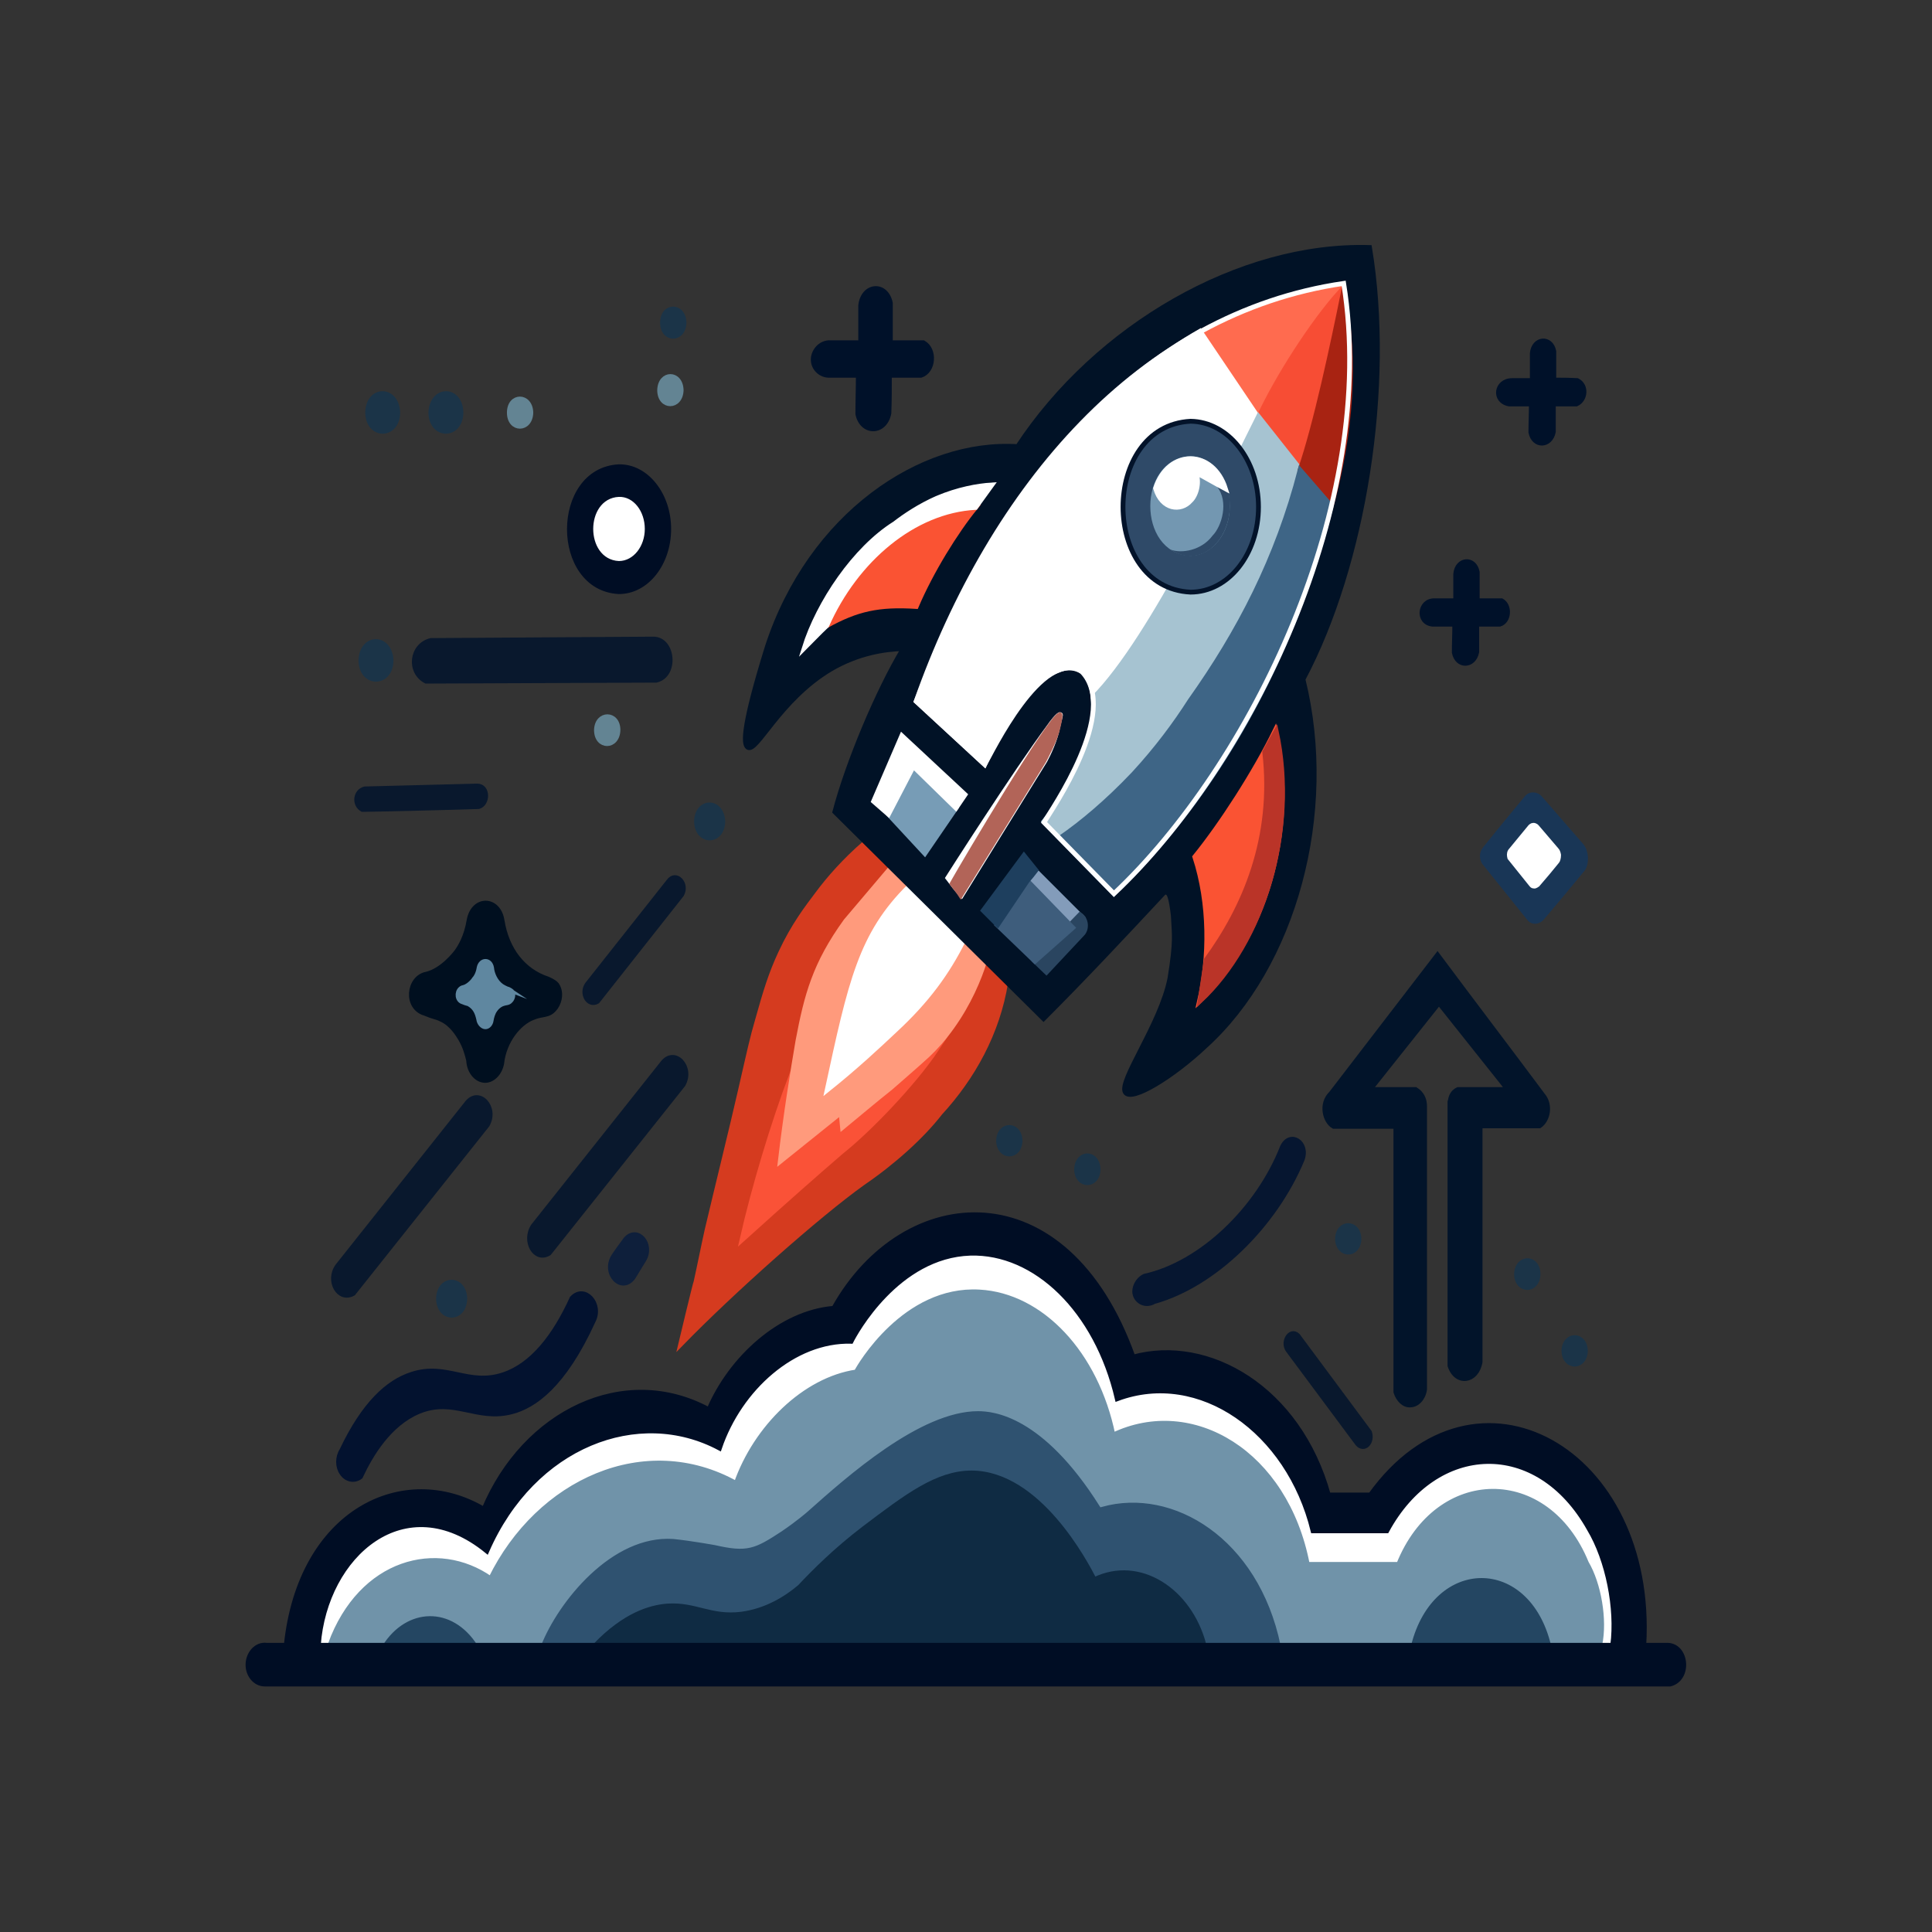 <?xml version="1.0" encoding="utf-8"?>
<!-- Generator: Adobe Illustrator 27.3.1, SVG Export Plug-In . SVG Version: 6.00 Build 0)  -->
<svg version="1.1" id="Layer_2_00000072246824497047557200000003276225096065795734_"
	 xmlns="http://www.w3.org/2000/svg" xmlns:xlink="http://www.w3.org/1999/xlink" x="0px" y="0px" viewBox="0 0 403.6 403.6"
	 style="enable-background:new 0 0 403.6 403.6;" xml:space="preserve">
<rect x="0" y="0" width="403.6" height="403.6" fill="#333333" stroke="none"/>
<style type="text/css">
	.st0{fill:#D53B1F;stroke:#D53B1F;stroke-miterlimit:10;}
	.st1{fill:#FA5237;stroke:#FA5237;stroke-miterlimit:10;}
	.st2{fill:#FF9A7C;stroke:#FF9A7C;stroke-miterlimit:10;}
	.st3{fill:#FFFFFF;stroke:#FFFFFF;stroke-miterlimit:10;}
	.st4{fill:#011226;stroke:#011226;stroke-miterlimit:10;}
	.st5{fill:#FA5333;stroke:#FA5333;stroke-miterlimit:10;}
	.st6{fill:#FF6B4F;stroke:#FF6B4F;stroke-miterlimit:10;}
	.st7{fill:#BA3428;stroke:#BA3428;stroke-miterlimit:10;}
	.st8{fill:#F74D34;stroke:#F74D34;stroke-miterlimit:10;}
	.st9{fill:#A6C3D1;stroke:#A6C3D1;stroke-miterlimit:10;}
	.st10{fill:#A82312;stroke:#A82312;stroke-miterlimit:10;}
	.st11{fill:#3E6586;stroke:#3E6586;stroke-miterlimit:10;}
	.st12{fill:none;stroke:#FFFFFF;stroke-miterlimit:10;}
	.st13{fill:#2F4A68;stroke:#03132A;stroke-miterlimit:10;}
	.st14{fill:#7397B1;stroke:#7397B1;stroke-miterlimit:10;}
	.st15{fill:#2F4A68;}
	.st16{fill:#779CB6;stroke:#779CB6;stroke-miterlimit:10;}
	.st17{fill:#839CBA;stroke:#839CBA;stroke-miterlimit:10;}
	.st18{fill:#2A4560;stroke:#2A4560;stroke-miterlimit:10;}
	.st19{fill:#3E5D7C;stroke:#3E5D7C;stroke-miterlimit:10;}
	.st20{fill:#1E3F5E;stroke:#1E3F5E;stroke-miterlimit:10;}
	.st21{fill:#B26458;stroke:#B26458;stroke-miterlimit:10;}
	.st22{fill:#001129;stroke:#001129;stroke-miterlimit:10;}
	.st23{fill:#09182D;stroke:#09182D;stroke-miterlimit:10;}
	.st24{fill:#061630;stroke:#061630;stroke-miterlimit:10;}
	.st25{fill:#03122F;stroke:#03122F;stroke-miterlimit:10;}
	.st26{fill:#02142A;stroke:#02142A;stroke-miterlimit:10;}
	.st27{fill:#000D24;stroke:#000D24;stroke-miterlimit:10;}
	.st28{fill:#1B3448;stroke:#1B3448;stroke-miterlimit:10;}
	.st29{fill:#638493;stroke:#638493;stroke-miterlimit:10;}
	.st30{fill:#0E1F3B;stroke:#0E1F3B;stroke-miterlimit:10;}
	.st31{fill:#000F1F;stroke:#000F1F;stroke-miterlimit:10;}
	.st32{fill:#5F87A0;stroke:#5F87A0;stroke-miterlimit:10;}
	.st33{fill:#193656;stroke:#193656;stroke-miterlimit:10;}
	.st34{fill:#2F5270;stroke:#2F5270;stroke-miterlimit:10;}
	.st35{fill:#0F2B43;stroke:#0F2B43;stroke-miterlimit:10;}
	.st36{fill:#244662;stroke:#244662;stroke-miterlimit:10;}
	.st37{fill:#7093A9;stroke:#7093A9;stroke-miterlimit:10;}
</style>
<path class="st0" d="M142.2,280.8c10.7-11,28.7-27,38.1-33.7c6.3-4.3,12.3-9.7,16.1-14.6c6.8-7.4,12-16.7,13.7-27.3L180.8,176
	c-4.4,3.8-7.7,7.6-10,10.7c-2.1,2.8-5,6.5-7.7,12.3c-2.1,4.5-3.2,8.2-4.8,13.9c-1.2,4.1-1.6,6.1-3.6,14.8c-1.8,7.9-4.9,20.4-7,29.3
	c-0.8,3.6-1.5,7.2-2.3,10.8C145.3,267.8,142.2,280.8,142.2,280.8z"/>
<path class="st1" d="M155,259c9.2-8.3,16-14.3,20.9-18.5c5.2-4.1,14.8-13.9,19.8-21.4c-6.5,5.4-13,10.8-19.5,16.3l-0.3-3l-12.6,10.1
	c0.6-5.4,1.5-12.8,2.1-18.1C161.5,234.7,157.5,248,155,259z"/>
<path class="st2" d="M163,242.6l12.7-10.2l0.3,3.1c3.4-2.8,6.7-5.6,10.1-8.3c2.6-2.3,5.2-4.5,7.7-6.8c1.6-1.5,3.4-3.5,5.1-5.9
	c3.5-4.9,5.6-9.9,6.8-13.7l-19.6-19.5l-9.4,11.1c-6.5,9-8.2,15.5-10,25C165.6,223.9,164.2,232.4,163,242.6z"/>
<path class="st3" d="M172.8,227.7c6-4.8,10.7-9.2,14.2-12.5c6.7-6.2,10.9-12,14.3-18.8L190,185.1C179.8,195.2,177.7,205,172.8,227.7
	z"/>
<path class="st4" d="M243.4,186.2L243.4,186.2c0,0,0.6,0.4,0.6,0.4c0.3,0.2,0.7,1.2,1.1,4.6c0.2,4.1,0.6,5.2-0.7,13.2
	c-1.9,9.6-10.8,21.5-9.3,23.8c1.3,2,9.9-3.3,16.6-9.6c18.6-16.8,27.4-48.7,20.5-76.7c12.7-23.9,18.7-61.2,13.9-90.2
	c-27.1-0.8-57,16.5-73.5,41.6c-20.1-1.3-43.3,14.2-52.3,41.8c-5,16.1-5.1,20.3-4.1,21c1.8,1.3,6.6-9.9,17.3-16.3
	c5.8-3.4,11.3-4.2,15.2-4.3c-5.3,8.8-11.6,23.8-14.3,34.1l43.6,43.2C226.6,204.2,235,195.2,243.4,186.2L243.4,186.2z"/>
<path class="st5" d="M266.5,179c-3.5,17.2-12.7,27-15.9,30.1c2.1-9.1,2.2-20.3-1-30.1c5.6-6.9,12.6-17.8,16.8-26.4
	C267.6,157.7,268.9,167.5,266.5,179L266.5,179z"/>
<path class="st6" d="M262.9,87.2l-12.2-17.8c7.8-4.4,20.6-8.6,29.3-9.6l0,0c-1.4,2.1-4.4,5.8-6.1,7.9
	C269.4,73.8,267.4,76.7,262.9,87.2z"/>
<path class="st5" d="M188,111.6c-1.4,1-6,4.2-10.4,10.5c-2.3,3.2-3.9,6.3-4.9,8.6c6.3-3.5,10.9-4.5,18.7-4
	c3.1-7.3,8.3-15.7,12.4-20.7C200.3,106.2,194.3,107.3,188,111.6L188,111.6z"/>
<path class="st7" d="M264.2,157.1c2.1,18-4.3,32.6-12.2,43.4l-1.3,8.6c13.1-12.2,20.4-35.6,15.9-56.4
	C265.8,154.1,265,155.6,264.2,157.1L264.2,157.1z"/>
<path class="st3" d="M172.7,130.7c-1.6,1.5-3.1,3.1-4.7,4.7c3-9.6,10.6-20.8,18.9-26c2.2-1.7,5.2-3.7,8.8-5.3
	c4.5-1.9,8.5-2.6,11.5-2.8l-3.4,4.7C190.9,106.7,178.8,116.9,172.7,130.7L172.7,130.7z"/>
<path class="st3" d="M262.9,87.3l-12.2-18.1c-30,17.3-47.1,46.6-59.3,77.3l14.3,13.2c1.2-2.6,8-17,15.2-19.6
	c4.3-1.9,7.1,0.7,7.5,5.8C240.6,133.7,256.3,100,262.9,87.3L262.9,87.3z"/>
<path class="st8" d="M271.6,98.2l-8.7-10.9c3.8-8.3,11.3-20,17.1-26.4C278.5,72.2,275.1,87.6,271.6,98.2L271.6,98.2z"/>
<path class="st9" d="M271.6,98l-8.7-11c-5.6,11.1-22.1,46.4-34.5,58.8c0.6,2.6-0.2,6.8-1.1,8.8c-2.1,6.1-4.8,11.4-9.2,17
	c1.1,1.1,2.2,2.2,3.3,3.3c11.6-8.4,18.6-15.8,28.1-30.2c3.9-5.8,5.9-9,7.6-11.8c0,0,2-3.5,3.8-7C266.4,115.4,270.3,102.2,271.6,98z"
	/>
<path class="st10" d="M271.6,98.2c3.3-9.6,6.8-26.2,9-37c2.8,14.4,1.6,29.3-2.5,44.5L271.6,98.2z"/>
<path class="st11" d="M221.4,175.1c4.5-3.1,9.8-7.5,15.4-13.4c4.9-5.3,8.8-10.6,11.8-15.3c10.3-14.5,18.2-29.7,23-48.2l6.5,7.5
	c-8.1,31.9-23.8,60.2-45.4,81L221.4,175.1L221.4,175.1z"/>
<path class="st12" d="M191.4,146.5l14.3,13.2c1.5-2.6,12-24.5,20.3-19.4c8,8.3-6.3,28.8-7.9,31.5c4.9,5,9.7,9.9,14.6,14.9
	c28.4-26.7,55.4-81.4,48-127.5C238.1,65.4,207.2,101.7,191.4,146.5z"/>
<path class="st13" d="M262.9,105.9c0,9.9-6.3,17.8-14.2,17.8c-18.8-0.9-18.8-34.7,0-35.7C256.6,88.1,262.9,96.1,262.9,105.9z"/>
<path class="st14" d="M256.4,105.7c0,5.5-3.5,9.9-7.8,9.9c-10.4-0.5-10.4-19.2,0-19.8C252.9,95.8,256.4,100.2,256.4,105.7z"/>
<path class="st15" d="M244.5,114.8c2.3,0.9,6.5,0.2,8.8-2.9c1.9-1.9,3.5-7.1,0.9-10.3c0.9,0.5,1.5,0.8,2.5,1.4
	C258.3,111.9,251.2,119.3,244.5,114.8L244.5,114.8z"/>
<path class="st3" d="M249.8,98.7c2.1,1.1,4.1,2.3,6.2,3.4c-2.6-8.3-11.9-8.4-14.6-0.1c1.3,4.5,5.3,4.9,7.3,2.6
	C249.8,103.6,250.7,100.9,249.8,98.7z"/>
<polygon class="st16" points="190.8,160.1 199.7,168.8 193.2,178.3 185.6,170.1 "/>
<polygon class="st3" points="199.7,168.8 201.6,166 188.4,153.7 182.5,167.4 185.6,170.1 190.8,160.1 "/>
<polygon class="st17" points="216.3,181.9 214.6,184 224.1,193.8 226.1,191.7 "/>
<path class="st18" d="M216.2,200.8l2.4,2.3c2.5-2.7,5-5.3,7.5-8c1-1,0.9-3.1-0.5-4C222.5,194.3,219.3,197.6,216.2,200.8z"/>
<path class="st19" d="M208.3,193.2l6.3-9.2l9.5,9.8c-2.6,2.3-5.3,4.7-7.9,7C213.6,198.3,210.9,195.7,208.3,193.2z"/>
<path class="st20" d="M214.6,184c0.6-0.7,1.2-1.4,1.8-2.2c-0.8-1-1.7-2.1-2.5-3.1l-8.5,11.5l3,3L214.6,184z"/>
<path class="st3" d="M198,183.4c0.9,1.2,1.9,2.5,2.9,3.6c5.8-9.4,11.6-18.7,17.4-28.1c0.7-1.3,2.2-4.4,2.7-7.2
	c0.5-2,0.6-2.4,0.5-2.4c-0.3-0.3-2.1,2.1-2.2,2.3C212,161.4,198,183.4,198,183.4z"/>
<path class="st21" d="M198.9,184.6c3.3-5.8,20.3-34.4,22.5-35.3c0,0,0,0,0,0c0.2,0.1-0.2,2-0.5,3.1c-0.1,0.5-0.3,0.9-0.3,1
	c-0.1,0.4-0.5,1.4-1.2,2.9c-0.6,1.3-1.3,2.6-1.3,2.6c0,0-6.4,10.4-17.4,28.1C200.2,186.2,199.5,185.4,198.9,184.6z"/>
<path class="st22" d="M320.1,79.5v-5.7c0.3-3.2,3.9-3.5,4.5-0.4v6c1.6,0,3.2,0,4.9,0.1c2,1,1.8,4-0.2,4.9h-4.8c0,1.9,0,3.9,0,5.8
	c-0.6,3.1-4.1,3.2-4.7,0.1c0-2,0.1-3.9,0.1-5.9h-4.6c-3.4-0.6-2.8-4.9,0.6-4.9C317.3,79.5,318.7,79.5,320.1,79.5z"/>
<path class="st22" d="M304.1,125.6v-5.7c0.3-3.2,3.9-3.5,4.5-0.4v6h5.1c1.8,1,1.6,4.3-0.4,4.9h-4.8c0,1.9,0,3.9,0,5.8
	c-0.6,3.1-4.1,3.2-4.7,0.1c0-2,0.1-3.9,0.1-5.9h-4.6c-3.3-0.3-2.8-5,0.4-4.9H304.1L304.1,125.6z"/>
<path class="st22" d="M179.8,71.6v-7.8c0.5-4.4,5.3-4.8,6.2-0.5v8.3h6.9c2.5,1.4,2.2,5.9-0.5,6.8h-6.6c0,2.6,0,5.3-0.1,7.9
	c-0.8,4.3-5.6,4.4-6.5,0.2c0-2.7,0.1-5.4,0.1-8.1h-6.3c-1.7-0.1-3-1.5-3.1-3c-0.2-1.8,1.4-4,3.7-3.8L179.8,71.6L179.8,71.6z"/>
<path class="st23" d="M73.8,270.2l28-35.2c2.1-3.7-1.8-7.8-4.3-4.5l-27,34C68.3,267.6,70.8,271.9,73.8,270.2L73.8,270.2z"/>
<path class="st23" d="M286.1,299.2l-15-20.2c-1.6-1.5-3.3,1.4-2,3.1l14.5,19.5C285,303.2,286.8,301.3,286.1,299.2L286.1,299.2z"/>
<path class="st23" d="M114.7,261.8l28-35.2c2.1-3.7-1.8-7.8-4.3-4.5l-27,34C109.3,259.3,111.8,263.6,114.7,261.8L114.7,261.8z"/>
<path class="st23" d="M124.8,209.2l17.6-22.3c1.3-2.3-1.2-4.9-2.7-2.8l-17,21.5C121.3,207.5,122.9,210.3,124.8,209.2z"/>
<path class="st23" d="M75.7,169.1c1.9,0,22.4-0.5,24.3-0.6c2-0.6,2-4.3-0.3-4.3l-23.5,0.6C74.2,165.3,73.9,168.1,75.7,169.1z"/>
<path class="st23" d="M89,142.3l48.1-0.2c4.3-1,3.6-8.7-0.7-8.6L90,133.8C85.9,134.8,85.3,140.4,89,142.3z"/>
<path class="st24" d="M241.1,271.9c12.6-3.5,25.2-15.9,30.9-29.6c1.4-3.6-2.5-6.1-4.1-2.7c-5.1,13-17,24.4-28.8,27
	c-1.5,0.7-2.3,2.5-2,3.7C237.4,271.8,239.2,273,241.1,271.9L241.1,271.9z"/>
<path class="st25" d="M71.4,307.7c0.9,1.4,2.6,1.8,3.9,0.8c2.2-4.7,6-11,12.1-13.6c7.4-3.1,12.2,2,19.6,0
	c4.5-1.2,10.7-5.3,16.9-18.9c1.9-3.6-1.8-7.6-4.4-4.8c-3.6,7.9-8.3,14-14.4,16c-7.3,2.4-11.8-2.5-19.1-0.1c-5,1.6-10,6.2-14.6,15.9
	C70.5,304.4,70.5,306.4,71.4,307.7z"/>
<path class="st26" d="M294.6,293.5c1.4,0,2.7-1.3,3-3.2v-59.2c0-0.3,0-1.4-0.7-2.4c-0.4-0.6-0.9-0.9-1.2-1.1h-9.5
	c4.8-6,9.6-12.1,14.4-18.1c4.8,6,9.6,12.1,14.4,18.1h-10.4c-0.2,0.1-0.7,0.3-1.1,0.9c-0.5,0.7-0.5,1.5-0.6,1.7v55.1
	c1.3,4,5.6,3.4,6.3-0.8v-49.3h12.4c1.8-1.2,2.4-4.4,0.7-6.4c-7.3-9.8-14.7-19.5-22-29.3c-7.4,9.6-14.8,19.3-22.2,28.9
	c-2.3,2.2-1.3,5.9,0.5,6.9h13v55.5C292.1,292.4,293.3,293.6,294.6,293.5L294.6,293.5z"/>
<path class="st27" d="M139.7,110.5c0,7.2-4.6,13.1-10.4,13.1c-13.8-0.7-13.8-25.4,0-26.1C135,97.4,139.7,103.3,139.7,110.5z"/>
<path class="st3" d="M134.2,110.5c0,3.4-2.2,6.2-4.9,6.2c-6.5-0.3-6.5-12.1,0-12.4C132,104.2,134.2,107,134.2,110.5z"/>
<path class="st28" d="M331.2,282.2c-0.1,3.7-4.4,3.7-4.5,0C326.8,278.5,331.1,278.5,331.2,282.2z"/>
<path class="st28" d="M321.3,266.2c-0.1,3.7-4.4,3.7-4.5,0C316.9,262.4,321.3,262.4,321.3,266.2z"/>
<path class="st28" d="M283.9,258.8c-0.1,3.7-4.4,3.7-4.5,0C279.5,255.1,283.8,255.1,283.9,258.8z"/>
<path class="st28" d="M229.4,244.3c-0.1,3.7-4.4,3.7-4.5,0C225,240.5,229.3,240.5,229.4,244.3z"/>
<path class="st28" d="M213.1,238.3c-0.1,3.7-4.4,3.7-4.5,0C208.7,234.6,213,234.6,213.1,238.3z"/>
<path class="st28" d="M97.1,271.3c-0.1,4.6-5.4,4.6-5.5,0C91.7,266.7,97,266.7,97.1,271.3z"/>
<path class="st28" d="M151,171.6c-0.1,4.6-5.4,4.6-5.5,0C145.6,167,150.8,167,151,171.6z"/>
<path class="st28" d="M81.7,138c-0.1,5.2-6.2,5.2-6.3,0C75.5,132.7,81.5,132.7,81.7,138z"/>
<path class="st28" d="M83.1,86.2c-0.1,5.2-6.2,5.2-6.3,0C76.9,80.9,82.9,80.9,83.1,86.2z"/>
<path class="st28" d="M96.3,86.2c-0.1,5.2-6.2,5.2-6.3,0C90.2,80.9,96.2,80.9,96.3,86.2z"/>
<path class="st28" d="M142.9,67.4c-0.1,3.8-4.5,3.8-4.5,0C138.4,63.6,142.8,63.6,142.9,67.4z"/>
<path class="st29" d="M142.3,81.5c-0.1,3.8-4.5,3.8-4.5,0C137.9,77.7,142.2,77.7,142.3,81.5z"/>
<path class="st29" d="M110.9,86.2c-0.1,3.8-4.5,3.8-4.5,0C106.4,82.4,110.8,82.4,110.9,86.2z"/>
<path class="st29" d="M129.1,152.5c-0.1,3.8-4.5,3.8-4.5,0C124.7,148.8,129.1,148.8,129.1,152.5z"/>
<path class="st30" d="M128.2,262.4c0.8-1.2,1.7-2.4,2.5-3.5c2.4-2.8,5.8,1,3.8,4.3c-0.7,1.2-1.5,2.4-2.2,3.6
	C129.9,270.2,125.9,266,128.2,262.4z"/>
<path class="st31" d="M101.5,225.7c1.5-0.1,2.9-1.5,3.3-3.5c0.5-4.7,3.6-8.5,6.5-9.6c2.1-0.9,3.2-0.3,4.5-1.8
	c0.8-0.8,1.8-3.2,0.5-5.1c-0.5-0.7-2.6-1.5-1.9-1.2l0,0c-5.1-1.7-8.5-6.1-9.5-12.1c-0.7-4.9-6-5-6.9-0.2c-0.6,3.6-1.9,5.6-2.6,6.6
	c-0.3,0.4-3,3.9-6.3,4.7c-3.8,0.7-4.5,7-0.3,8.2c1.9,0.8,2.3,0.7,3.3,1.2c2.3,1,3.6,3.3,4.1,4.1c1,1.7,1.4,3.3,1.7,4.5
	C98,224,99.7,225.8,101.5,225.7L101.5,225.7z"/>
<path class="st32" d="M101.4,214.5c0.6,0,1.1-0.6,1.2-1.3c0.1-0.6,0.3-1.5,0.8-2.2c0.6-0.9,1.5-1.3,1.6-1.3c0.8-0.3,1.2-0.1,1.7-0.7
	c0.3-0.3,0.7-1.2,0.2-1.9c-0.2-0.2-1-0.6-0.7-0.4l0,0c0,0-0.8-0.3-1.4-0.7c-1.3-0.9-2-2.6-2.1-3.8c-0.3-1.8-2.2-1.8-2.6-0.1
	c-0.2,1.3-0.7,2.1-1,2.4c-0.1,0.2-1.1,1.5-2.3,1.8c-0.1,0-0.4,0.1-0.6,0.3c-0.8,0.7-0.7,2.4,0.5,2.7c0.7,0.3,0.9,0.3,1.2,0.4
	c1.4,0.8,1.8,1.9,2.1,3.2C100.1,213.8,100.8,214.5,101.4,214.5L101.4,214.5z"/>
<path class="st33" d="M310,180.1c3.1,3.9,6.3,7.8,9.4,11.7c0.8,1.1,2.1,0.7,2.7,0c2.9-3.4,5.8-6.9,8.6-10.3c0.8-1.2,0.7-3.6-0.3-4.8
	c-2.9-3.3-5.7-6.6-8.6-9.9c-0.7-0.9-2.1-1.1-2.9-0.1c-2.9,3.5-5.8,7-8.6,10.5C309.4,178.3,309.6,179.3,310,180.1z"/>
<path class="st3" d="M336.9,343.7l-2.7,0c1-5.1-0.1-12.4-2.6-16.7c-8.1-20.3-31.3-20.3-39.4,0h-19.1c-5.3-26.8-26.5-33.4-40.6-27
	c-3.5-17.1-15-29.2-27.9-29.9c-15.6-0.8-25.1,15.6-25.7,16.7c-11.4,1.7-21.2,12.3-25.1,23.3c-19.6-12-39.5,0.7-51.3,19.9
	c-15.3-11-29,2.1-33.5,13.7h-2.6c0.1-1,1.4-15.5,11.9-22.3c7.4-4.8,16.5-3.8,23.4,2.6c8.9-20.7,30.3-31.1,48.6-21.5
	c4.1-12.1,15.2-22.6,27.5-22.3c0.7-1.3,9.9-18.5,25.8-18.4c13.4,0.1,25.8,12.4,29.7,30.4c15.1-5.4,34.8,3.7,40.9,27.6h15.4
	c0.3-0.6,8.4-15.6,22.8-14.6c9.6,0.7,18.1,8.2,22,19.3c1,2.6,2.1,6.4,2.5,11.1C337.2,338.7,337.1,341.5,336.9,343.7L336.9,343.7z"/>
<path class="st34" d="M112.5,343.6c4.2-10.2,12.9-20.4,24.4-22c4.5-0.7,8.4-0.1,12,0.4c4.6,0.7,4.8,1.3,6.7,1.1
	c4.8-0.4,7.9-4.3,10.6-6.6c5.7-4.8,14.2-11.3,25.9-18.7c10.1-6.5,20.6-2.8,27.2,3.4c2.8,2.4,5.1,4.4,7.2,8c1.1,1.9,1.8,4.8,3.6,5.2
	c0.9,0.2,1.3-0.4,2.7-0.8c1.7-0.5,2.9-0.3,4.8,0c2.8,0.4,9,1.3,13.9,4.3c11.6,7.3,15.8,23.1,16.5,25.8L112.5,343.6L112.5,343.6z"/>
<path class="st35" d="M124.4,343.7c6.1-6.3,11.3-7.9,15-8.2c5.9-0.4,9,2.5,15.5,1.7c5.3-0.7,9.5-3.4,12.2-5.7
	c3-3.2,7.5-7.7,13.4-12.2c9-6.8,15.3-11.6,22.5-11.6c14,0.1,23.8,18.8,25.6,22.3c9.4-4.6,19.9,2.2,22.9,13.6L124.4,343.7
	L124.4,343.7z"/>
<path class="st36" d="M79.4,343.6l20.7,0C94.7,335,84.7,335.3,79.4,343.6z"/>
<path class="st36" d="M294.3,343.6c10.1,0,20.1,0,30.2,0C319.9,324.4,298.9,324.4,294.3,343.6z"/>
<path class="st37" d="M334.2,343.6c-3.2,0-6.5,0-9.7,0c-4.6-19.3-25.4-19.2-30.2,0l-26.3,0c-4.7-22.6-22.8-33.5-37.9-29.3
	c-12-19-22.4-20-25.8-20c-12.3,0-27.8,13.9-35.9,21.1c-0.1,0.1-2.3,2-5.4,4.1c-5.5,3.6-6.9,4.3-13.5,2.8c0,0-4.9-0.9-8.8-1.3
	c-13.2-0.9-24.5,13.4-28.1,22.5l-12.4,0c-5.5-8.7-15.5-8.3-20.7,0H69c6.4-17.5,22.4-21.5,33.5-13.7c10-20.4,32.3-30.5,51.3-19.9
	c4.1-11.7,14.3-21.7,25.1-23.3c0.6-1.2,10.1-17.6,25.7-16.7c12.9,0.7,24.4,12.8,27.9,29.9c16.5-7.9,36.1,3.6,40.6,27h19.1
	c8.1-20.2,31-20.4,39.2-0.3C334,330.9,335.3,338.4,334.2,343.6L334.2,343.6z"/>
<path class="st27" d="M55.3,351.8h293.6c4.3-1.1,3.5-8.4-0.9-8.1H55.7c-2.1-0.3-3.9,1.7-3.9,4.1C51.8,349.9,53.3,351.8,55.3,351.8
	L55.3,351.8z"/>
<path class="st3" d="M315.4,179.2c1.5,1.9,3,3.7,4.5,5.6c0.1,0.1,0.2,0.3,0.5,0.3c0.4,0.1,0.7-0.3,0.8-0.3c1.4-1.6,2.8-3.3,4.1-4.9
	c0.1-0.1,0.3-0.6,0.3-1.3c-0.1-0.6-0.3-0.9-0.4-1c-1.4-1.6-2.7-3.2-4.1-4.8c-0.1-0.1-0.3-0.4-0.8-0.4c-0.3,0-0.6,0.3-0.6,0.3
	c-1.4,1.7-2.8,3.4-4.2,5.1C315.2,178.3,315.3,178.8,315.4,179.2z"/>
<path class="st27" d="M343.4,343.7c2.4-40.9-35.2-61.9-57.1-31.4h-8.8c-6.2-22.4-25.2-33.1-40.8-28.8c-14-39.3-47.9-36.4-62.5-10.2
	c-11.1,0.9-21.5,10.4-26.1,21.2c-17.7-9.6-38.5,0.5-47,20.8c-16.7-9.9-38.4,0.3-41.3,28.4h6.7c1.4-18.9,18.1-33.6,35.2-19.7
	c9.7-22.2,31.7-30.5,48.6-21.5c4.2-12.4,15.5-22.6,27.5-22.3c0.8-1.6,9.6-17.9,24.9-18.4c13.6-0.4,26.4,11.9,30.7,30.4
	c17.2-6.4,35.8,6.7,40.9,27.6h15.4c10.2-18.8,31.5-19.7,42.3-0.4c3.9,6.5,5.9,16.6,4.9,24.3L343.4,343.7L343.4,343.7z"/>
</svg>
